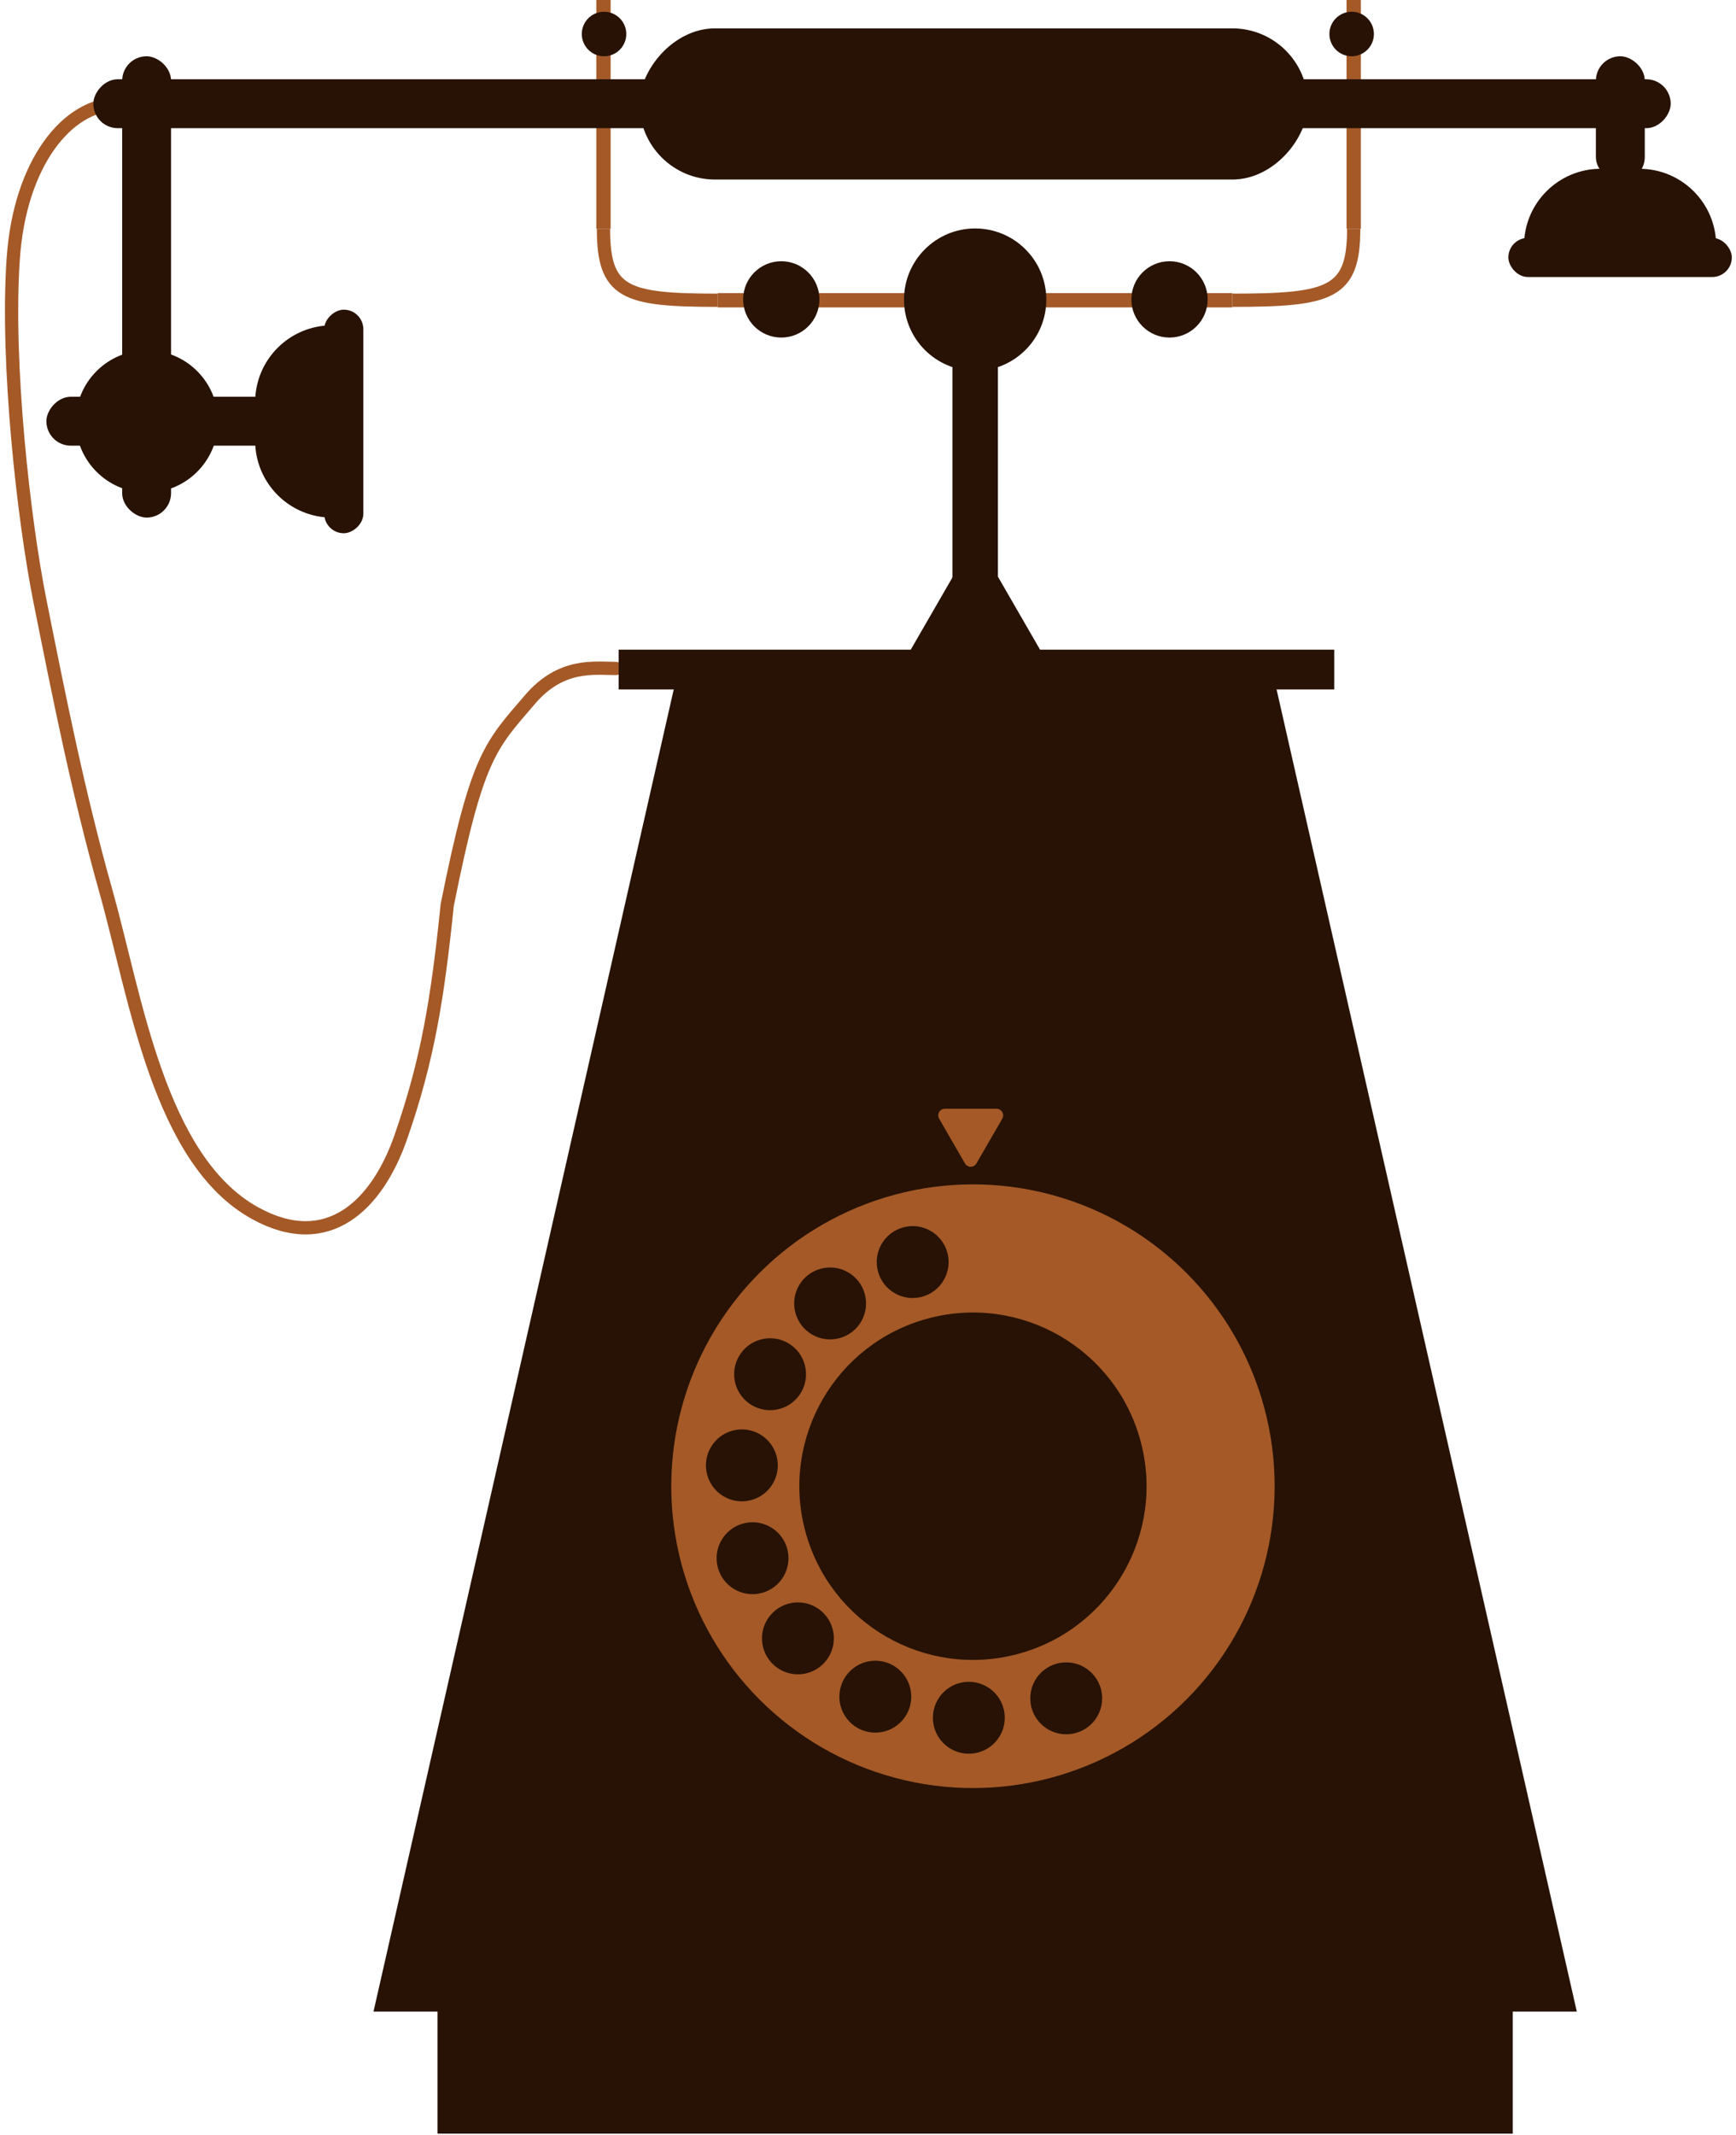 <svg width="262" height="322" viewBox="0 0 262 322" fill="none" xmlns="http://www.w3.org/2000/svg">
<path d="M17.722 15.7C10.223 15.7 3 24.5 2 39C0.899 54.962 3.641 78.704 6 90.5C9 105.5 11.801 119.571 16 134.5C20.5 150.5 24 175 38.5 183C49.48 189.058 56.921 181.788 60.5 171.5C64.5 160 66 151 67.5 136.5C72 114 74 112.5 80 105.5C84.714 100 89.714 100.834 92.957 100.834" stroke="#A45927" stroke-width="2" stroke-linecap="round" stroke-linejoin="round"/>
<rect x="108.329" y="44.212" width="77.641" height="2.157" fill="#A45927"/>
<rect x="143.741" y="53.501" width="6.863" height="44.424" fill="#271205"/>
<path d="M147.209 81.1L158.904 101.356H135.514L147.209 81.1Z" fill="#271205"/>
<rect x="89.998" width="2.157" height="34.507" fill="#A45927"/>
<circle cx="91.163" cy="5.129" r="3.358" fill="#271205"/>
<path d="M91.076 34.507C91.076 44.212 94.311 45.291 108.33 45.291" stroke="#A45927" stroke-width="2"/>
<circle cx="117.913" cy="45.162" r="5.756" fill="#271205"/>
<rect width="2.157" height="34.507" transform="matrix(-1 0 0 1 205.38 0)" fill="#A45927"/>
<circle cx="203.993" cy="5.129" r="3.358" fill="#271205"/>
<circle cx="176.505" cy="45.162" r="5.756" fill="#271205"/>
<path d="M204.302 34.507C204.302 44.212 200.864 45.291 185.97 45.291" stroke="#A45927" stroke-width="2"/>
<rect x="66.035" y="302.441" width="162.273" height="19.408" fill="#271205"/>
<rect x="93.368" y="98" width="108" height="6" fill="#271205"/>
<path d="M101.77 103.607H192.574L237.975 303.441H56.368L101.77 103.607Z" fill="#271205"/>
<circle cx="147.172" cy="45.199" r="10.737" fill="#271205"/>
<circle cx="146.84" cy="224.186" r="45.531" transform="rotate(-15 146.84 224.186)" fill="#A45927"/>
<path d="M172.144 217.406C175.889 231.381 167.595 245.746 153.62 249.491C139.645 253.235 125.28 244.942 121.536 230.967C117.791 216.992 126.084 202.627 140.06 198.882C154.035 195.138 168.399 203.431 172.144 217.406Z" fill="#271205"/>
<path d="M157.171 252.257C159.339 250.189 162.772 250.27 164.84 252.438C166.907 254.605 166.826 258.038 164.659 260.106C162.491 262.174 159.058 262.093 156.99 259.925C154.923 257.757 155.004 254.324 157.171 252.257Z" fill="#271205"/>
<path d="M142.474 255.189C144.642 253.122 148.075 253.203 150.142 255.37C152.21 257.538 152.129 260.971 149.961 263.039C147.794 265.106 144.361 265.025 142.293 262.858C140.225 260.69 140.306 257.257 142.474 255.189Z" fill="#271205"/>
<path d="M128.361 252.009C130.529 249.941 133.962 250.022 136.03 252.19C138.097 254.358 138.016 257.791 135.849 259.858C133.681 261.926 130.248 261.845 128.18 259.677C126.113 257.51 126.194 254.077 128.361 252.009Z" fill="#271205"/>
<path d="M116.68 243.211C118.848 241.143 122.281 241.224 124.349 243.392C126.416 245.559 126.335 248.992 124.168 251.06C122 253.128 118.567 253.047 116.499 250.879C114.432 248.711 114.513 245.278 116.68 243.211Z" fill="#271205"/>
<path d="M118.815 233.644C119.59 236.537 117.873 239.511 114.98 240.287C112.086 241.062 109.112 239.345 108.337 236.451C107.562 233.558 109.279 230.584 112.172 229.808C115.066 229.033 118.04 230.75 118.815 233.644Z" fill="#271205"/>
<path d="M117.202 219.637C117.977 222.53 116.26 225.504 113.366 226.28C110.473 227.055 107.499 225.338 106.723 222.444C105.948 219.551 107.665 216.577 110.559 215.802C113.452 215.026 116.426 216.743 117.202 219.637Z" fill="#271205"/>
<path d="M121.463 205.889C122.239 208.783 120.521 211.757 117.628 212.532C114.735 213.308 111.76 211.591 110.985 208.697C110.21 205.804 111.927 202.83 114.82 202.054C117.714 201.279 120.688 202.996 121.463 205.889Z" fill="#271205"/>
<path d="M130.52 195.212C131.295 198.105 129.578 201.08 126.685 201.855C123.791 202.63 120.817 200.913 120.042 198.02C119.267 195.126 120.984 192.152 123.877 191.377C126.771 190.601 129.745 192.319 130.52 195.212Z" fill="#271205"/>
<path d="M142.981 188.97C143.756 191.863 142.039 194.837 139.146 195.613C136.252 196.388 133.278 194.671 132.503 191.778C131.728 188.884 133.445 185.91 136.338 185.135C139.232 184.359 142.206 186.076 142.981 188.97Z" fill="#271205"/>
<path d="M147.366 175.5C146.981 176.167 146.019 176.167 145.634 175.5L141.737 168.75C141.352 168.083 141.833 167.25 142.603 167.25L150.397 167.25C151.167 167.25 151.648 168.083 151.263 168.75L147.366 175.5Z" fill="#A45927"/>
<path d="M230.006 37.045C230.006 30.646 235.193 25.459 241.591 25.459H247.421C253.82 25.459 259.007 30.646 259.007 37.045V37.045H230.006V37.045Z" fill="#271205"/>
<rect x="227.644" y="35.881" width="33.724" height="5.904" rx="2.952" fill="#271205"/>
<path d="M50.096 78.074C43.697 78.074 38.51 72.887 38.51 66.488L38.51 60.659C38.51 54.26 43.697 49.073 50.096 49.073V49.073L50.096 78.074V78.074Z" fill="#271205"/>
<rect x="48.932" y="80.436" width="33.724" height="5.904" rx="2.952" transform="rotate(-90 48.932 80.436)" fill="#271205"/>
<rect width="238.06" height="7.379" rx="3.69" transform="matrix(-1 0 0 1 252.144 11.955)" fill="#271205"/>
<rect width="18.891" height="7.379" rx="3.69" transform="matrix(-4.37114e-08 1 1 4.37114e-08 240.853 8.486)" fill="#271205"/>
<rect width="100.876" height="22.802" rx="11.401" transform="matrix(1 0 0 -1 96.512 27.082)" fill="#271205"/>
<rect width="69.588" height="7.379" rx="3.69" transform="matrix(-4.37114e-08 1 1 4.37114e-08 18.438 8.486)" fill="#271205"/>
<rect width="44.793" height="7.379" rx="3.69" transform="matrix(-1 -8.74228e-08 -8.74228e-08 1 51.793 59.847)" fill="#271205"/>
<circle cx="22.165" cy="63.574" r="10.737" fill="#271205"/>
</svg>
